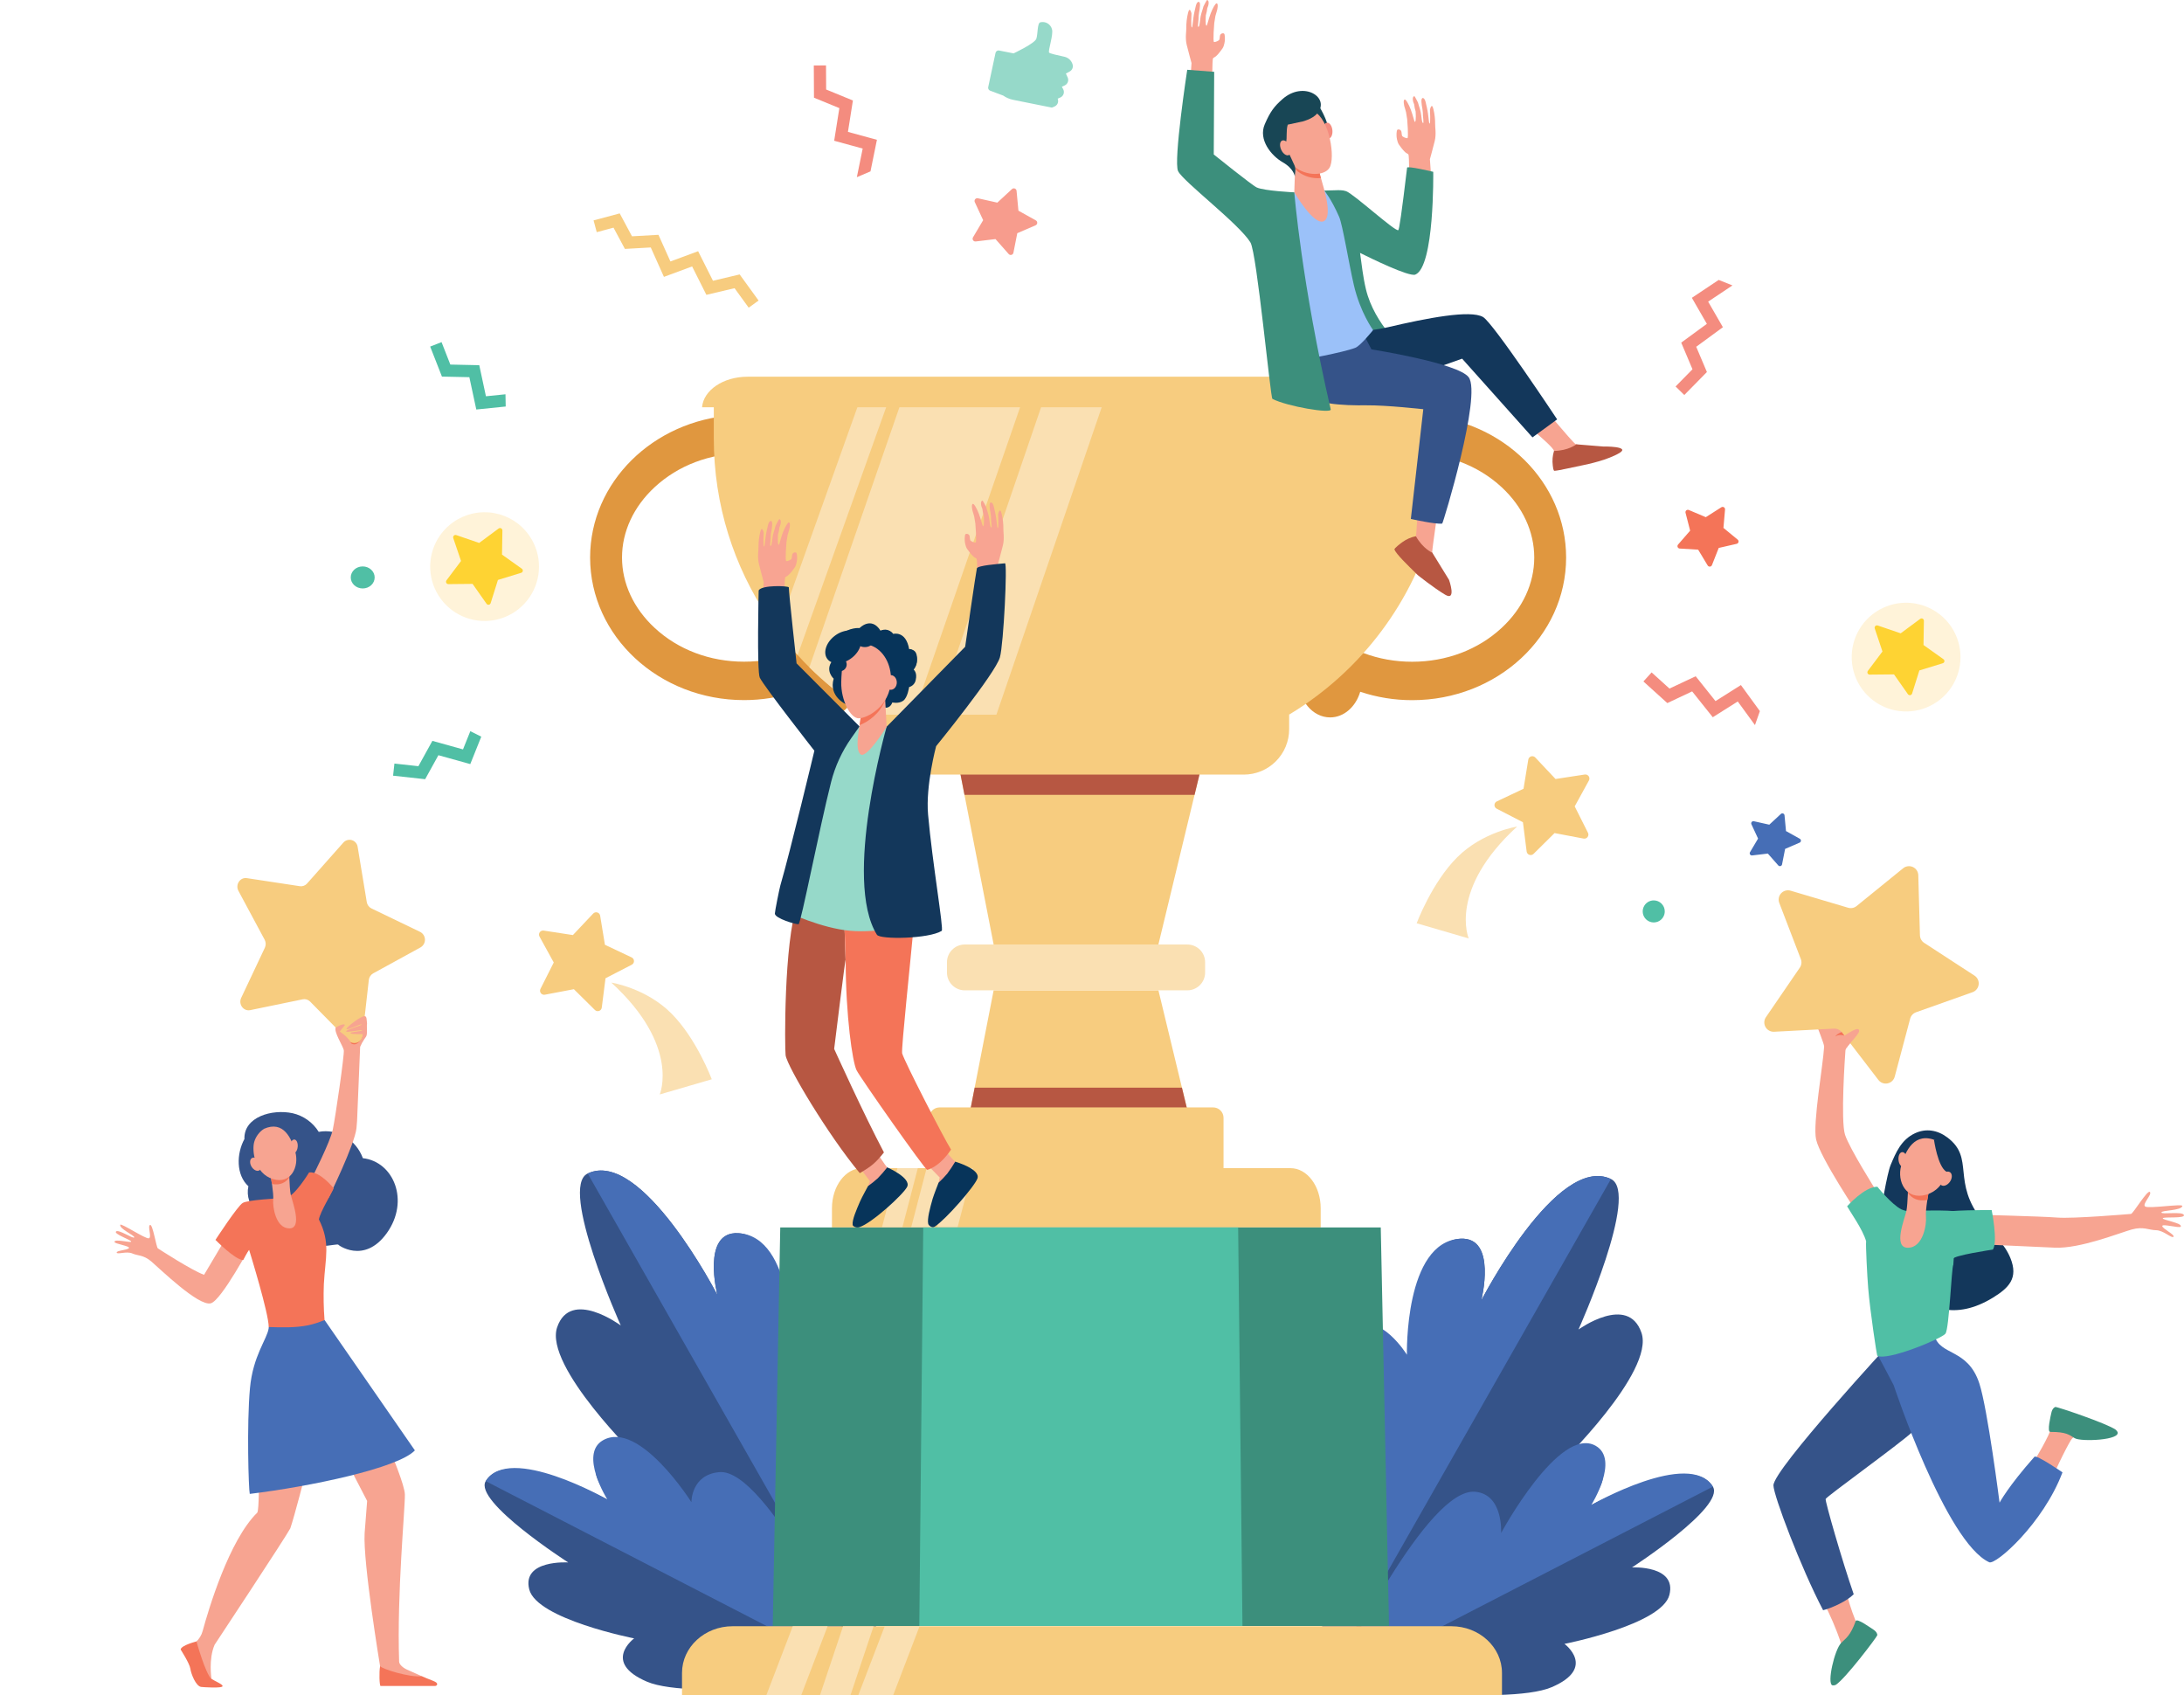 <svg width="335" height="260" viewBox="0 0 335 260" fill="none" xmlns="http://www.w3.org/2000/svg">
<g clip-path="url(#clip0_1437_45247)">
<path d="M203.322 258.203C203.322 258.203 236.18 242.014 241.83 233.571C247.48 225.128 239.182 224.65 239.182 224.65C239.182 224.65 253.846 210.4 251.782 204.403C249.719 198.405 242.123 203.905 242.123 203.905C242.123 203.905 251.553 182.934 247.107 180.826C238.827 176.899 227.21 199.463 227.21 199.463C227.21 199.463 229.706 189.66 224.004 189.98C215.406 190.46 215.76 212.632 215.76 212.632C215.76 212.632 214.789 204.131 209.606 206.892C200.3 211.847 203.322 258.203 203.322 258.203Z" fill="#355389"/>
<path d="M207.726 203.462C211.774 201.219 215.805 207.777 215.805 207.777C215.805 207.777 215.397 190.46 223.995 189.98C229.698 189.66 227.201 199.463 227.201 199.463C227.201 199.463 238.819 176.899 247.099 180.826L203.282 257.841C202.973 252.464 199.709 207.908 207.726 203.462Z" fill="#466EB6"/>
<path d="M204.17 258.401C204.17 258.401 231.043 261.736 238.001 258.764C244.959 255.791 239.973 252.12 239.973 252.12C239.973 252.12 254.915 249.187 256.068 244.607C257.221 240.028 250.328 240.393 250.328 240.393C250.328 240.393 264.653 231.125 262.738 228.004C259.17 222.193 242.748 231.55 242.748 231.55C242.748 231.55 248.292 226.45 244.606 224.333C239.046 221.142 230.252 235.117 230.252 235.117C230.252 235.117 230.798 231.672 226.442 231.291C218.626 230.606 204.17 258.401 204.17 258.401Z" fill="#355389"/>
<path d="M226.267 228.789C230.622 229.17 230.253 235.118 230.253 235.118C230.253 235.118 239.206 218.554 244.766 221.745C248.452 223.862 244.091 230.812 244.091 230.812C244.091 230.812 259.171 222.195 262.739 228.006L204.09 258.254C206.083 254.774 218.966 228.149 226.267 228.789Z" fill="#466EB6"/>
<path d="M133.923 257.356C133.923 257.356 101.065 241.167 95.413 232.725C89.762 224.282 98.061 223.804 98.061 223.804C98.061 223.804 83.397 209.554 85.461 203.556C87.525 197.558 95.222 203.29 95.222 203.29C95.222 203.29 85.689 182.087 90.138 179.979C98.418 176.053 110.033 198.617 110.033 198.617C110.033 198.617 107.537 188.814 113.24 189.133C121.838 189.613 121.483 211.785 121.483 211.785C121.483 211.785 122.454 203.284 127.637 206.047C136.945 211 133.923 257.356 133.923 257.356Z" fill="#355389"/>
<path d="M129.518 202.616C125.469 200.372 121.439 206.931 121.439 206.931C121.439 206.931 121.847 189.613 113.248 189.133C107.546 188.814 110.042 198.617 110.042 198.617C110.042 198.617 98.427 176.053 90.147 179.979L133.956 256.989C134.271 251.618 137.535 207.066 129.518 202.616Z" fill="#466EB6"/>
<path d="M133.073 257.557C133.073 257.557 106.2 260.891 99.243 257.92C92.284 254.95 97.27 251.277 97.27 251.277C97.27 251.277 82.329 248.345 81.178 243.759C80.026 239.172 87.157 239.629 87.157 239.629C87.157 239.629 72.59 230.28 74.506 227.154C78.074 221.355 94.495 230.705 94.495 230.705C94.495 230.705 88.951 225.603 92.638 223.488C98.197 220.295 106.993 234.27 106.993 234.27C106.993 234.27 106.446 230.825 110.801 230.444C118.617 229.761 133.073 257.557 133.073 257.557Z" fill="#355389"/>
<path d="M110.344 225.779C105.987 226.162 106.056 230.388 106.056 230.388C106.056 230.388 98.039 217.707 92.479 220.898C88.793 223.015 93.153 229.965 93.153 229.965C93.153 229.965 78.074 221.355 74.506 227.158L133.157 257.407C131.162 253.926 117.643 225.14 110.344 225.779Z" fill="#466EB6"/>
<path d="M289.996 178.688C290.805 176.748 291.628 174.797 293.725 173.812C295.422 173.015 297.196 173.315 298.704 174.449C302.978 177.66 299.255 181.198 304.119 187.286C305.63 189.179 307.461 190.707 308.367 192.931C309.634 196.034 308.125 197.518 305.704 199.012C294.124 206.123 288.049 191.52 288.272 188.181C288.439 185.688 289.476 179.941 289.996 178.688Z" fill="#13375B"/>
<path d="M283.024 243.441C283.415 245.182 283.947 246.888 284.613 248.543C284.672 248.67 285.205 249.125 285.268 249.249C285.092 252.424 283.15 254.377 281.296 255.776C281.649 254.165 282.505 252.3 282.375 251.949C281.634 249.782 280.729 247.674 279.67 245.643C281.245 245.424 281.773 244.447 283.024 243.441Z" fill="#F7A491"/>
<path d="M290.171 205.71L300.03 213.191C300.03 213.191 295.149 217.884 293.321 219.627C291.494 221.369 280.194 229.491 280.034 229.892C279.916 230.188 282.604 239.523 284.338 244.507C283.297 245.565 281.001 246.613 279.644 246.957C276.226 240.441 272.025 229.316 272.025 227.81C272.02 225.351 290.171 205.71 290.171 205.71Z" fill="#355389"/>
<path d="M317.825 220.635C317.503 220.949 315.364 225.114 314.548 227.339C313.356 226.589 312.636 225.695 311.305 225.19C312.355 223.671 314.403 220.014 314.573 219.145C314.972 217.081 315.441 216.777 315.441 216.777C315.441 216.777 322.366 219.118 322.828 219.776C323.291 220.434 319.121 219.374 317.825 220.635Z" fill="#F7A491"/>
<path d="M314.492 219.609C313.962 219.609 314.538 217.183 314.668 216.624C314.808 215.996 315.171 215.807 315.261 215.784C315.507 215.724 323.206 218.326 324.506 219.261C324.609 219.352 324.699 219.456 324.776 219.57C325.482 220.896 319.142 221.149 318.229 220.568C317.41 220.053 316.909 219.602 314.492 219.609Z" fill="#3C8F7C"/>
<path d="M288.066 207.918L296.672 204.444C296.636 204.458 296.723 204.797 296.73 204.82C297.537 207.958 301.85 206.748 303.615 212.201C304.871 216.054 306.709 230.462 306.709 230.462C306.709 230.462 308.012 227.993 312.06 223.427C312.374 223.074 316.362 225.812 316.362 225.812C313.396 233.669 306.114 240.053 305.127 239.602C298.464 236.547 290.46 212.448 290.473 212.45C289.719 210.975 288.066 207.918 288.066 207.918Z" fill="#466EB6"/>
<path d="M287.748 182.557C287.748 182.557 283.712 176.173 283.01 174.049C282.307 171.925 283.01 161.812 283.071 161.092C283.133 160.372 285.577 158.409 285.19 157.844C284.803 157.28 281.44 156.818 280.873 156.929C280.307 157.04 279.21 156.929 278.755 157.393C278.696 157.453 279.826 160.115 279.802 160.527C279.641 163.35 278.036 172.32 278.566 174.747C279.17 177.536 285.162 186.454 285.162 186.454L287.748 182.557Z" fill="#F7A491"/>
<path d="M302.404 186.275C302.404 186.275 313.2 186.543 315.57 186.737C317.939 186.931 326.541 186.208 326.869 186.178C327.198 186.148 329.406 182.412 329.772 182.812C330.137 183.213 328.546 184.661 329.039 185.037C329.532 185.412 334.821 184.571 334.751 184.961C334.62 185.693 331.534 185.599 331.535 185.952C331.537 186.305 334.766 185.755 334.985 186.34C335.204 186.926 331.882 186.578 331.747 186.84C331.613 187.101 334.83 187.58 334.502 188.126C334.325 188.422 331.654 187.632 331.666 188.036C331.679 188.44 333.628 189.357 333.388 189.678C333.147 189.999 331.859 188.692 330.729 188.676C329.599 188.66 328.787 188.069 326.986 188.565C325.185 189.061 319.041 191.535 315.183 191.354C311.325 191.172 302.824 190.793 302.824 190.793L302.404 186.275Z" fill="#F7A491"/>
<path d="M286.557 197.54C286.411 195.76 286.162 190.959 286.243 190.37C285.713 188.521 283.739 185.783 283.326 185.007C283.326 185.007 285.992 181.989 287.969 182.008C287.969 182.008 290.072 184.654 291.633 185.474C291.656 185.474 292.186 185.709 292.419 185.709C293.925 185.698 299.191 185.532 300.173 185.831L299.617 193.961C299.334 194.427 298.99 203.776 298.407 204.545C297.825 205.315 289.348 208.818 287.943 207.913C287.888 207.885 286.85 201.136 286.557 197.54Z" fill="#50BFA5"/>
<path d="M297.432 186.026C298.403 185.562 305.498 185.578 305.498 185.578C305.498 185.578 306.482 190.468 305.687 191.645C305.687 191.645 299.402 192.578 299.582 193.093L297.432 186.026Z" fill="#50BFA5"/>
<path d="M295.856 182.723C295.856 182.723 295.31 185.545 295.42 186.656C295.529 187.768 295.003 191.354 292.646 191.366C290.289 191.379 292.199 186.808 292.422 185.721C292.644 184.635 292.695 181.255 292.695 181.255L295.856 182.723Z" fill="#F7A491"/>
<path d="M292.645 182.943C292.68 182.02 292.692 181.249 292.692 181.249L295.854 182.722C295.854 182.722 295.743 183.299 295.63 184.034C294.246 184.31 293.243 183.798 292.645 182.943Z" fill="#F47458"/>
<path d="M297.01 174.937C297.804 175.428 298.396 176.187 298.68 177.077C299.125 178.539 298.618 182.314 295.472 183.226C292.326 184.138 290.963 181.148 291.611 178.816C292.259 176.484 293.66 173.512 297.01 174.937Z" fill="#F7A491"/>
<path d="M291.209 177.903C291.271 178.531 291.617 179.01 291.984 178.975C292.351 178.94 292.596 178.4 292.535 177.772C292.473 177.144 292.127 176.664 291.76 176.701C291.392 176.738 291.147 177.275 291.209 177.903Z" fill="#F7A491"/>
<path d="M284.644 248.62C284.82 248.114 286.884 249.634 287.368 249.939C287.914 250.292 287.967 250.689 287.958 250.783C287.931 251.028 283.046 257.486 281.584 258.402C281.419 258.48 281.234 258.504 281.055 258.47C280.214 258.179 281.385 253.002 282.439 251.943C283.126 251.264 283.828 250.892 284.644 248.62Z" fill="#3C8F7C"/>
<path d="M302.564 152.173L293.897 155.251C293.679 155.329 293.484 155.458 293.327 155.628C293.171 155.798 293.058 156.003 292.998 156.227L290.627 165.13C290.558 165.386 290.419 165.619 290.225 165.801C290.031 165.982 289.79 166.106 289.529 166.158C289.268 166.21 288.998 166.187 288.749 166.094C288.501 166 288.283 165.838 288.122 165.627L282.509 158.315C282.368 158.132 282.185 157.986 281.976 157.889C281.766 157.792 281.536 157.748 281.305 157.759L272.124 158.238C271.858 158.251 271.594 158.19 271.361 158.061C271.128 157.932 270.935 157.741 270.805 157.509C270.675 157.276 270.613 157.013 270.624 156.747C270.636 156.481 270.722 156.224 270.872 156.004L276.072 148.406C276.202 148.216 276.285 147.996 276.311 147.767C276.338 147.537 276.309 147.304 276.225 147.089L272.92 138.48C272.825 138.232 272.8 137.963 272.85 137.702C272.899 137.441 273.021 137.199 273.201 137.004C273.381 136.808 273.612 136.667 273.868 136.596C274.125 136.525 274.396 136.527 274.651 136.601L283.478 139.218C283.699 139.284 283.934 139.295 284.16 139.25C284.387 139.206 284.599 139.106 284.778 138.96L291.921 133.162C292.128 132.994 292.377 132.888 292.642 132.855C292.906 132.822 293.174 132.863 293.415 132.975C293.657 133.086 293.863 133.263 294.009 133.485C294.155 133.708 294.236 133.966 294.243 134.232L294.497 143.448C294.504 143.679 294.566 143.905 294.679 144.107C294.792 144.309 294.953 144.48 295.147 144.607L302.867 149.631C303.09 149.776 303.268 149.981 303.38 150.223C303.493 150.464 303.536 150.732 303.504 150.996C303.473 151.26 303.368 151.51 303.202 151.718C303.036 151.926 302.815 152.084 302.564 152.173Z" fill="#F7CC7F"/>
<path d="M285.135 157.932C285.458 158.407 283.707 159.91 283.221 160.74L282.121 159.243C282.663 159.137 284.766 157.39 285.135 157.932Z" fill="#F7A491"/>
<path d="M296.641 174.747C296.641 174.747 297.211 178.958 298.583 179.718C299.955 180.478 299.374 182.347 299.374 182.347C299.374 182.347 300.61 178.009 299.533 176.615C298.456 175.222 296.641 174.747 296.641 174.747Z" fill="#13375B"/>
<path d="M297.768 180.323C297.397 180.872 297.399 181.519 297.768 181.768C298.137 182.016 298.74 181.768 299.109 181.226C299.478 180.685 299.477 180.03 299.109 179.781C298.742 179.533 298.137 179.774 297.768 180.323Z" fill="#F7A491"/>
<path d="M282.488 158.285C282.488 158.296 282.506 158.305 282.513 158.315L282.912 158.836C282.619 158.756 282.061 158.597 281.516 158.97C281.516 158.97 281.696 158.585 282.488 158.285Z" fill="#F47257"/>
<path d="M45.634 205.083C45.74 205.127 44.222 207.073 42.76 208.447C41.574 209.934 40.465 211.695 40.078 213.614C39.497 216.533 39.981 230.951 39.474 231.978C35.122 236.229 31.969 246.9 31.084 250.147C30.912 250.782 30.563 251.354 30.078 251.799L30.272 255.478L32.439 257.475C32.439 257.475 31.957 254.476 32.919 252.254C32.919 252.254 43.877 235.672 44.527 234.405C45.763 230.796 50.297 212.302 50.297 212.302L51.356 208.05L45.634 205.083Z" fill="#F7A491"/>
<path d="M27.709 252.99C27.709 252.99 29.079 255.107 29.196 255.92C29.312 256.733 30.041 258.603 30.848 258.721C31.025 258.748 34.167 258.979 34.144 258.587C34.127 258.287 32.991 257.86 32.464 257.495C31.552 256.867 30.138 251.746 30.138 251.746C30.138 251.746 27.769 252.334 27.709 252.99Z" fill="#F47458"/>
<path d="M54.999 211.477C54.999 211.477 62.061 226.556 62.104 229.207C62.142 231.479 60.868 244.23 61.221 254.848C61.233 255.232 61.721 255.74 62.427 256.065C62.826 256.241 64.747 257.106 64.747 257.106L65.011 257.792L58.391 257.319L58.295 255.513C58.295 255.513 55.661 239.636 55.93 235.138C55.972 234.432 56.315 230.198 56.315 230.198L48.355 214.842L53.361 208.27L54.999 211.477Z" fill="#F7A491"/>
<path d="M55.661 177.629C54.602 174.782 51.798 173.057 48.889 173.59C48.444 172.873 47.861 172.252 47.175 171.762C46.488 171.272 45.711 170.923 44.888 170.735C41.694 170.051 37.374 171.312 37.491 174.692C36.255 176.962 36.204 180.208 38.1 181.935C37.44 184.989 40.301 187.933 44.021 187.832C45.317 189.969 47.785 191.341 50.24 191.048C50.829 190.978 51.728 190.831 51.876 190.872C51.689 190.838 55.819 194.001 59.32 189.136C62.89 184.167 60.381 178.158 55.661 177.629Z" fill="#355389"/>
<path d="M55.241 160.552C55.413 160.144 55.626 159.755 55.876 159.389L56.152 158.987C56.185 158.915 56.212 158.855 56.226 158.811C56.346 158.458 56.254 157.308 56.254 157.308L53.841 157.892L53.311 159.285C52.772 159.036 51.854 157.168 51.521 157.618C51.123 158.147 52.615 160.441 52.734 161.063C52.852 161.686 51.45 171.334 51.046 173.249C50.641 175.165 47.91 180.514 47.91 180.514L50.408 183.689C50.408 183.689 54.414 175.534 54.677 173.043C54.706 172.782 54.737 172.39 54.771 171.905L55.241 160.552Z" fill="#F7A491"/>
<path d="M38.597 190.765L35.629 188.251C35.629 188.251 33.226 192.253 31.301 195.517C29.391 194.827 24.458 191.615 24.215 191.46C23.971 191.304 23.431 187.679 23.012 187.871C22.594 188.064 23.334 189.789 22.827 189.918C22.32 190.047 18.521 187.51 18.443 187.849C18.297 188.484 20.71 189.493 20.588 189.777C20.466 190.061 18.162 188.482 17.795 188.875C17.428 189.269 20.11 190.159 20.124 190.415C20.138 190.671 17.495 189.927 17.564 190.48C17.603 190.78 19.93 191.084 19.783 191.405C19.637 191.726 17.823 191.777 17.899 192.11C17.975 192.444 19.412 191.855 20.29 192.239C21.167 192.624 21.992 192.435 23.217 193.474C24.442 194.513 30.456 200.391 32.336 199.886C33.973 199.454 38.597 190.765 38.597 190.765Z" fill="#F7A491"/>
<path d="M48.917 187.025C49.108 185.866 50.904 182.968 51.186 182.253C51.186 182.253 49.105 179.607 47.415 179.81C47.415 179.81 45.145 183.571 43.852 183.691C42.56 183.811 38.026 184.014 37.224 184.495C36.423 184.977 33.049 190.161 33.049 190.161C33.049 190.161 36.086 193.259 37.306 193.252C37.306 193.252 37.955 191.975 38.215 191.696C38.391 192.289 41.227 201.444 41.216 203.515L41.239 203.533C41.864 204.041 42.585 204.417 43.36 204.637C44.135 204.858 44.946 204.919 45.745 204.816C46.544 204.713 47.313 204.45 48.007 204.04C48.7 203.631 49.303 203.085 49.779 202.436C49.638 200.61 49.603 198.779 49.675 196.949C49.894 192.837 50.729 190.645 48.917 187.025Z" fill="#F47458"/>
<path d="M63.639 222.445L49.784 202.446C48.955 202.806 48.092 203.082 47.209 203.27C45.222 203.653 43.234 203.591 41.222 203.526C41.222 203.591 41.219 203.657 41.211 203.722C40.98 205.371 38.791 207.924 38.34 212.927C37.828 218.605 38.137 228.47 38.31 229.117C47.521 227.999 61.026 225.185 63.639 222.445Z" fill="#466EB6"/>
<path d="M55.566 159.048C55.566 159.048 54.695 159.631 53.956 159.444C53.569 159.361 53.203 159.204 52.877 158.981C52.877 158.981 53.285 159.726 53.889 160.05C54.923 160.608 55.566 159.048 55.566 159.048Z" fill="#F47458"/>
<path d="M38.382 154.923L46.438 153.263C46.641 153.222 46.852 153.232 47.05 153.294C47.249 153.356 47.429 153.466 47.573 153.616L53.463 159.599C53.633 159.77 53.848 159.889 54.084 159.941C54.32 159.993 54.565 159.977 54.792 159.893C55.018 159.81 55.216 159.663 55.361 159.47C55.506 159.278 55.593 159.048 55.611 158.807L56.572 150.301C56.594 150.09 56.666 149.888 56.783 149.711C56.899 149.534 57.056 149.387 57.241 149.283L64.506 145.3C64.717 145.178 64.892 145.002 65.011 144.789C65.13 144.577 65.19 144.336 65.183 144.093C65.177 143.849 65.105 143.612 64.975 143.406C64.845 143.2 64.662 143.033 64.444 142.922L56.98 139.327C56.79 139.234 56.625 139.096 56.5 138.925C56.374 138.755 56.292 138.557 56.259 138.348L54.861 129.896C54.83 129.657 54.731 129.432 54.576 129.247C54.421 129.063 54.216 128.927 53.985 128.855C53.755 128.784 53.508 128.78 53.276 128.845C53.043 128.909 52.834 129.039 52.673 129.219L47.102 135.504C46.965 135.66 46.792 135.78 46.597 135.851C46.402 135.923 46.193 135.944 45.987 135.913L37.866 134.679C36.823 134.52 36.06 135.677 36.575 136.637L40.592 144.118C40.693 144.307 40.749 144.517 40.754 144.732C40.76 144.946 40.715 145.159 40.624 145.353L36.999 153.035C36.528 154.02 37.349 155.136 38.382 154.923Z" fill="#F7CC7F"/>
<path d="M41.516 180.363C41.516 180.363 42.003 182.985 41.906 184.018C41.809 185.052 42.277 188.386 44.377 188.397C46.478 188.407 44.777 184.163 44.579 183.147C44.381 182.131 44.333 178.996 44.333 178.996L41.516 180.363Z" fill="#F7A491"/>
<path d="M44.383 180.57C44.349 179.711 44.339 178.996 44.339 178.996L41.514 180.363C41.514 180.363 41.612 180.892 41.713 181.582C42.953 181.84 43.848 181.365 44.383 180.57Z" fill="#F47458"/>
<path d="M40.486 173.128C39.771 173.594 39.245 174.299 39.001 175.116C38.604 176.476 39.056 179.985 41.865 180.832C44.674 181.678 45.89 178.891 45.311 176.727C44.732 174.562 43.475 171.803 40.486 173.128Z" fill="#F7A491"/>
<path d="M45.662 175.885C45.607 176.469 45.297 176.915 44.97 176.882C44.643 176.848 44.424 176.353 44.479 175.763C44.534 175.174 44.843 174.735 45.169 174.768C45.496 174.802 45.717 175.301 45.662 175.885Z" fill="#F7A491"/>
<path d="M39.809 178.135C40.139 178.645 40.138 179.247 39.809 179.48C39.481 179.712 38.942 179.48 38.612 178.975C38.282 178.47 38.284 177.864 38.612 177.631C38.941 177.398 39.479 177.624 39.809 178.135Z" fill="#F7A491"/>
<path d="M55.969 155.847C55.424 155.741 53.118 157.55 53.144 157.819C53.171 158.089 55.415 156.937 55.478 157.128C55.53 157.273 52.961 157.945 53.095 158.202C53.187 158.379 55.491 157.894 55.553 158.006C55.648 158.183 53.63 158.257 53.761 158.453C53.911 158.679 55.833 158.585 55.833 158.585C55.833 158.585 56.22 157.964 56.259 157.731C56.277 157.599 56.28 157.465 56.268 157.333C56.268 157.206 56.317 157.094 56.299 156.952C56.222 156.369 56.273 155.909 55.969 155.847Z" fill="#F7A491"/>
<path d="M52.896 157.23L52.038 158.288L51.473 157.866C51.459 157.828 51.453 157.787 51.456 157.746C51.459 157.705 51.471 157.666 51.491 157.63C51.558 157.485 52.878 156.838 52.896 157.23Z" fill="#F7A491"/>
<path d="M58.373 258.576H66.737C67.046 258.548 67.12 258.299 67.014 258.146C66.793 257.828 65.817 257.596 64.719 257.088C62.796 257.289 58.606 255.974 58.303 255.535C58.13 256.422 58.2 258.539 58.373 258.576Z" fill="#F47458"/>
<path d="M52.098 158.216C52.098 158.216 53.234 158.909 53.703 159.717C53.841 159.935 53.935 160.178 53.978 160.433C54.021 160.687 54.014 160.947 53.956 161.199L52.014 158.809L52.098 158.216Z" fill="#F7A491"/>
<path d="M218.315 63.69C218.112 64.638 217.93 65.619 217.432 66.413C216.583 67.439 215.779 68.497 215.02 69.588C215.55 69.551 216.071 69.527 216.609 69.527C221.846 69.527 226.719 71.37 230.331 74.716C233.56 77.707 235.336 81.54 235.336 85.509C235.336 89.478 233.56 93.311 230.331 96.303C226.719 99.655 221.846 101.491 216.609 101.491C211.373 101.491 206.523 99.659 202.916 96.328C202.653 97.106 202.386 97.879 202.128 98.655C200.363 99.549 199.127 101.654 199.127 104.111C199.127 107.378 201.322 110.028 204.028 110.028C206.157 110.028 207.965 108.385 208.641 106.097C211.213 106.952 213.905 107.386 216.615 107.383C229.653 107.383 240.225 97.589 240.225 85.509C240.218 73.953 230.557 64.501 218.315 63.69Z" fill="#E0973F"/>
<path d="M112.433 63.69C112.634 64.638 112.818 65.619 113.316 66.413C114.163 67.439 114.967 68.497 115.727 69.588C115.198 69.551 114.668 69.527 114.138 69.527C108.902 69.527 104.027 71.37 100.417 74.716C97.188 77.707 95.41 81.54 95.41 85.509C95.41 89.478 97.189 93.303 100.411 96.294C104.022 99.646 108.897 101.482 114.133 101.482C119.37 101.482 124.218 99.65 127.827 96.319C128.09 97.097 128.356 97.87 128.612 98.646C130.378 99.54 131.614 101.645 131.614 104.102C131.614 107.369 129.419 110.019 126.711 110.019C124.581 110.019 122.775 108.376 122.099 106.088C119.528 106.943 116.836 107.377 114.126 107.374C101.088 107.374 90.516 97.58 90.516 85.5C90.525 73.953 100.191 64.501 112.433 63.69Z" fill="#E0973F"/>
<path d="M221.712 61.198V67.238C221.712 94.53 199.564 116.66 172.249 116.66C159.668 116.484 151.036 117.793 139.091 112.509C121.879 104.968 109.488 87.687 109.488 67.238V61.198H221.712Z" fill="#F7CC7F"/>
<path d="M139.09 112.513L139.127 112.529L156.908 61.195H138.398L124.146 102.344C128.461 106.62 133.527 110.068 139.09 112.513Z" fill="#FAE0B2"/>
<path d="M150.658 115.972L169.42 61.198H160.121L142.127 113.748C144.891 114.766 147.748 115.512 150.658 115.972Z" fill="#FAE0B2"/>
<path d="M122.345 100.466L136.376 61.198H131.962L119.268 96.726C120.233 98.025 121.258 99.271 122.345 100.466Z" fill="#FAE0B2"/>
<path d="M216.811 57.776H114.668C110.941 57.776 107.901 59.849 107.688 62.46H223.792C223.577 59.849 220.538 57.776 216.811 57.776Z" fill="#F7CC7F"/>
<path d="M146.635 115.216L152.413 144.857H177.685L184.846 115.216H146.635Z" fill="#F7CC7F"/>
<path d="M184.848 115.217L183.233 121.906H147.941L146.637 115.217H184.848Z" fill="#B75742"/>
<path d="M184.848 181.53H146.637L149.5 166.816L152.412 151.885H177.689L181.296 166.816L184.848 181.53Z" fill="#F7CC7F"/>
<path d="M184.848 181.529H146.637L149.5 166.815H181.296L184.848 181.529Z" fill="#B75742"/>
<path d="M147.98 144.858H182.118C182.477 144.857 182.832 144.927 183.163 145.064C183.495 145.2 183.796 145.401 184.05 145.654C184.304 145.907 184.506 146.207 184.643 146.538C184.78 146.869 184.851 147.224 184.851 147.582V149.159C184.851 149.518 184.78 149.872 184.643 150.203C184.506 150.534 184.304 150.835 184.05 151.088C183.797 151.341 183.495 151.542 183.164 151.679C182.832 151.815 182.477 151.885 182.118 151.885H147.982C147.258 151.885 146.564 151.597 146.053 151.086C145.541 150.575 145.254 149.882 145.254 149.159V147.58C145.254 146.858 145.542 146.166 146.053 145.656C146.564 145.145 147.257 144.858 147.98 144.858Z" fill="#FAE0B2"/>
<path d="M144.109 169.843H186.087C186.508 169.843 186.912 170.01 187.21 170.308C187.508 170.606 187.676 171.009 187.676 171.43V179.531H142.529V171.423C142.531 171.005 142.698 170.604 142.994 170.308C143.29 170.012 143.691 169.845 144.109 169.843Z" fill="#F7CC7F"/>
<path d="M202.578 185.308V188.254H127.613V185.308C127.613 181.916 129.686 179.16 132.239 179.16H197.952C200.505 179.16 202.578 181.916 202.578 185.308Z" fill="#F7CC7F"/>
<path d="M145.261 179.162L142.89 188.254H139.762L142.133 179.162H145.261Z" fill="#FAE0B2"/>
<path d="M140.782 179.162L138.411 188.254H135.279L137.654 179.162H140.782Z" fill="#FAE0B2"/>
<path d="M149.245 179.162L146.874 188.254H143.74L146.117 179.162H149.245Z" fill="#FAE0B2"/>
<path d="M230.385 256.572V260H104.613V256.572C104.613 252.619 108.09 249.412 112.375 249.412H222.622C226.906 249.412 230.385 252.619 230.385 256.572Z" fill="#F7CC7F"/>
<path d="M134 249.412L130.451 260H125.771L129.32 249.412H134Z" fill="#FAE0B2"/>
<path d="M126.946 249.412L122.895 260H117.543L121.6 249.412H126.946Z" fill="#FAE0B2"/>
<path d="M141.052 249.412L137 260H131.648L135.708 249.412H141.052Z" fill="#FAE0B2"/>
<path d="M197.741 109.613V111.836C197.742 112.75 197.562 113.656 197.212 114.501C196.862 115.345 196.349 116.113 195.702 116.76C195.056 117.407 194.288 117.92 193.442 118.27C192.597 118.62 191.691 118.8 190.776 118.8H140.459C139.543 118.801 138.637 118.621 137.791 118.271C136.945 117.921 136.177 117.408 135.529 116.761C134.882 116.114 134.369 115.347 134.018 114.501C133.668 113.656 133.488 112.751 133.488 111.836V109.613H197.741Z" fill="#F7CC7F"/>
<path d="M213.061 249.378H118.529L119.682 188.256H211.793L213.061 249.378Z" fill="#3C8F7C"/>
<path d="M190.58 249.378H141.01L141.614 188.256H189.917L190.58 249.378Z" fill="#50BFA5"/>
<path d="M220.071 21.627C219.806 22.708 219.331 24.418 219.331 24.418C219.37 24.889 219.508 26.843 219.674 29.241L216.143 27.829C216.143 27.829 216.185 23.924 216.026 23.684C215.894 23.483 215.673 23.735 214.589 22.19C214.278 21.743 214.22 20.946 214.22 20.946C214.22 20.946 214.155 19.965 214.375 19.873C214.479 19.839 214.592 19.842 214.693 19.883C214.795 19.924 214.878 20 214.928 20.098C215.009 20.274 214.988 20.662 215.067 20.831C215.147 21.001 215.657 21.205 215.873 21.195C216.088 21.184 215.846 18.293 215.846 18.293C215.846 18.293 215.726 17.474 215.669 17.204C215.618 16.977 215.41 16.307 215.41 16.307C215.41 16.307 215.165 15.333 215.468 15.259C215.645 15.215 216.1 16.005 216.411 16.846C216.746 17.75 216.941 18.707 217.032 18.695C217.258 18.665 217.138 17.079 217.138 17.079C217.027 16.732 216.954 16.373 216.919 16.01C216.708 15.59 216.566 14.812 216.941 14.747C217.01 14.737 217.5 15.724 217.5 15.724C217.5 15.724 217.695 16.421 217.808 16.748C218.005 17.321 218.035 18.228 218.139 18.628C218.226 18.962 218.304 18.824 218.339 18.838C218.336 18.477 218.311 18.117 218.263 17.76C218.265 17.41 218.238 17.06 218.184 16.714C218.106 16.35 218.055 15.981 218.032 15.61C217.972 14.79 218.489 14.874 218.667 15.624C218.734 15.908 218.807 16.22 218.877 16.536C219.156 17.771 219.148 18.949 219.28 18.96C219.457 18.972 219.338 16.816 219.338 16.816C219.338 16.816 219.603 15.622 219.868 16.73C220.055 17.509 220.145 18.308 220.136 19.11C220.113 19.424 220.334 20.546 220.071 21.627Z" fill="#F8A492"/>
<path d="M219.842 26.351C219.842 26.351 215.868 25.401 215.831 25.72C214.996 32.704 214.622 35.228 214.479 35.3C213.998 35.549 207.616 29.717 206.477 29.322C205.933 29.133 205.34 29.165 204.772 29.181C203.419 29.221 203.151 29.227 203.151 29.227H203.102V30.5C204.627 31.871 208.119 52.639 208.414 52.627C208.742 52.611 215.653 54.347 215.522 53.765C215.503 53.671 210.843 49.861 209.519 44.364C209.076 42.517 208.857 40.531 208.617 38.791C210.15 39.559 216.14 42.496 217.092 42.115C220.051 40.907 219.842 26.351 219.842 26.351Z" fill="#3C8F7C"/>
<path d="M231.725 63.227C231.725 63.227 238.146 68.253 238.361 69.144C238.67 70.428 244.549 68.74 243.128 68.479C242.802 68.419 241.758 68.154 241.672 68.108C241.213 67.863 235.492 60.983 235.492 60.983L231.725 63.227Z" fill="#F7A491"/>
<path d="M245.891 68.479L241.79 68.145C241.79 68.145 240.619 69.114 238.366 69.16C238.144 69.881 238.079 70.641 238.177 71.39C238.207 71.596 238.241 72.222 238.451 72.208C239.208 72.157 241.226 71.656 243.525 71.196C243.525 71.196 246.617 70.543 248.402 69.476C250.187 68.408 245.891 68.479 245.891 68.479Z" fill="#B75742"/>
<path d="M202.956 50.621C206.256 51.066 209.609 50.922 212.858 50.194C218.876 48.783 225.531 47.488 227.48 48.62C229.049 49.531 238.848 64.32 238.848 64.32L235.064 67.081L224.273 55.008C224.273 55.008 210.502 60.083 207.416 59.521C200.374 58.245 200.275 52.627 202.956 50.621Z" fill="#13375B"/>
<path d="M208.096 47.637L212.801 53.224L204.073 55.88L202.955 50.621L208.096 47.637Z" fill="#13375B"/>
<path d="M217.658 73.153C217.658 73.153 217.372 80.915 217.194 82.228C217.016 83.54 220.49 87.476 220.047 86.109C219.945 85.793 219.682 84.75 219.682 84.653C219.682 84.133 220.969 75.281 220.969 75.281L217.658 73.153Z" fill="#F7A491"/>
<path d="M222.265 88.933L219.701 84.766C219.701 84.766 218.289 84.196 217.18 82.238C216.44 82.385 215.74 82.689 215.129 83.131C214.952 83.256 213.812 84.096 213.893 84.288C214.188 84.994 215.752 86.527 217.461 88.195C217.461 88.195 219.885 90.148 221.672 91.21C223.458 92.272 222.265 88.933 222.265 88.933Z" fill="#B75742"/>
<path d="M225.279 57.856C223.633 55.665 210.364 53.583 210.364 53.583L206.656 46.477L198.475 51.519C198.475 51.519 199.292 58.025 199.906 59.763C200.724 62.079 206.224 62.197 209.582 62.162C212.671 62.13 218.316 62.76 218.316 62.76L216.407 79.587C216.407 79.587 220.159 80.441 221.215 80.303C221.349 80.287 227.323 60.579 225.279 57.856Z" fill="#355389"/>
<path d="M203.147 29.25L198.53 29.508C198.53 29.508 198.424 29.539 198.393 29.546C198.017 29.615 198.359 43.057 198.695 48.069C199.03 53.081 199.71 55.197 199.71 55.197C199.71 55.197 205.97 54.088 207.891 53.342C208.689 53.033 210.619 50.621 210.619 50.621C210.619 50.621 208.647 47.975 207.655 43.671C206.888 40.353 205.944 34.472 205.404 33.244C204.162 30.423 203.147 29.25 203.147 29.25Z" fill="#9BC1F9"/>
<path d="M198.662 25.425L198.529 29.498C198.529 29.498 201.518 34.642 203.053 33.926C204.34 33.325 203.197 29.41 203.197 29.41C203.197 29.41 202.975 28.514 202.668 27.482C202.451 26.762 202.272 25.983 202.285 25.409C202.315 24.018 198.662 25.425 198.662 25.425Z" fill="#F7A491"/>
<path d="M202.282 25.409C202.313 24.018 198.661 25.425 198.661 25.425L198.646 25.824C198.759 25.998 198.897 26.155 199.056 26.288C200.069 27.068 201.341 27.434 202.614 27.311C202.416 26.695 202.304 26.056 202.282 25.409Z" fill="#F47458"/>
<path d="M202.233 16.138C202.233 16.138 203.755 18.431 203.869 20.361C203.949 21.452 203.849 22.549 203.573 23.608L198.688 17.773L202.233 16.138Z" fill="#184655"/>
<path d="M204.373 19.966C204.442 20.643 204.179 21.224 203.787 21.262C203.395 21.301 203.019 20.788 202.95 20.112C202.882 19.437 203.145 18.856 203.538 18.816C203.932 18.775 204.305 19.29 204.373 19.966Z" fill="#F48C7F"/>
<path d="M197.105 18.708C196.993 18.683 197.004 24.302 198.634 25.625C200.263 26.948 203.1 27.063 203.93 25.731C204.846 24.258 203.976 18.338 201.552 17.087C199.128 15.836 197.105 18.708 197.105 18.708Z" fill="#F7A491"/>
<path d="M196.692 15.223C195.456 16.314 194.846 17.109 194.003 19.048C192.969 21.431 195.022 23.899 196.745 24.88C198.468 25.861 198.61 27.048 198.61 27.048L198.68 26.316C198.715 26.093 198.708 25.864 198.659 25.644C198.598 25.438 198.516 25.24 198.414 25.051C198.267 24.737 197.796 23.665 197.612 23.382C197.128 22.634 197.033 22.474 197.271 21.763C197.448 21.218 197.243 20.013 197.527 19.117L199.846 18.617C199.846 18.617 201.297 18.265 202.03 17.425C204.132 14.994 199.974 12.292 196.692 15.223Z" fill="#184655"/>
<path d="M197.823 22.378C198.107 22.994 198.049 23.629 197.691 23.79C197.332 23.95 196.808 23.59 196.524 22.973C196.24 22.355 196.298 21.722 196.656 21.562C197.015 21.401 197.537 21.761 197.823 22.378Z" fill="#F7A491"/>
<path d="M182.027 6.878C182.29 7.961 182.767 9.671 182.767 9.671C182.728 10.14 182.59 12.096 182.424 14.492L185.955 13.081C185.955 13.081 185.913 9.175 186.07 8.937C186.204 8.734 186.423 8.986 187.507 7.441C187.819 6.995 187.878 6.197 187.878 6.197C187.878 6.197 187.943 5.216 187.722 5.125C187.618 5.091 187.505 5.095 187.404 5.136C187.302 5.177 187.219 5.253 187.168 5.35C187.089 5.527 187.11 5.915 187.03 6.084C186.951 6.254 186.441 6.458 186.225 6.448C186.01 6.437 186.252 3.546 186.252 3.546C186.252 3.546 186.372 2.726 186.428 2.457C186.481 2.228 186.69 1.558 186.69 1.558C186.69 1.558 186.933 0.586 186.631 0.51C186.455 0.466 185.999 1.258 185.688 2.098C185.353 3.001 185.159 3.96 185.067 3.946C184.841 3.916 184.961 2.332 184.961 2.332C185.072 1.985 185.145 1.626 185.18 1.263C185.392 0.843 185.533 0.064 185.159 0C185.09 -0.012 184.597 0.977 184.597 0.977C184.597 0.977 184.405 1.674 184.292 1.999C184.094 2.574 184.064 3.481 183.96 3.881C183.874 4.213 183.796 4.077 183.761 4.089C183.725 4.102 183.78 3.641 183.836 3.011C183.834 2.661 183.86 2.311 183.916 1.965C183.993 1.601 184.043 1.232 184.066 0.861C184.128 0.041 183.61 0.125 183.432 0.875C183.363 1.161 183.293 1.473 183.22 1.789C182.943 3.024 182.952 4.202 182.82 4.211C182.643 4.225 182.759 2.068 182.759 2.068C182.759 2.068 182.496 0.875 182.23 1.983C182.041 2.761 181.951 3.56 181.961 4.361C181.991 4.675 181.764 5.797 182.027 6.878Z" fill="#F8A492"/>
<path d="M198.53 29.498C198.53 29.498 193.954 29.285 192.773 28.752C192.058 28.427 186.177 23.693 186.177 23.693L186.242 11.016L182.107 10.702C182.107 10.702 179.962 24.714 180.705 26.247C181.472 27.835 190.08 34.353 191.802 37.184C192.794 38.814 194.861 60.983 195.176 61.175C197.402 62.334 204.28 63.491 204.118 62.788C199.634 43.378 198.53 29.498 198.53 29.498Z" fill="#3C8F7C"/>
<path d="M116.408 86.487C116.671 87.568 117.146 89.279 117.146 89.279C117.109 89.748 116.97 91.705 116.805 94.1L120.336 92.689C120.336 92.689 120.294 88.783 120.451 88.543C120.585 88.342 120.804 88.595 121.888 87.049C122.201 86.603 122.259 85.814 122.259 85.814C122.259 85.814 122.323 84.834 122.104 84.742C122 84.708 121.887 84.712 121.785 84.753C121.684 84.794 121.6 84.871 121.549 84.968C121.47 85.144 121.491 85.532 121.41 85.701C121.329 85.871 120.82 86.076 120.607 86.065C120.393 86.054 120.633 83.163 120.633 83.163C120.633 83.163 120.753 82.343 120.81 82.075C120.863 81.845 121.071 81.175 121.071 81.175C121.071 81.175 121.315 80.201 121.013 80.127C120.836 80.083 120.381 80.875 120.068 81.715C119.733 82.618 119.538 83.578 119.447 83.564C119.222 83.534 119.341 81.949 119.341 81.949C119.452 81.602 119.526 81.244 119.56 80.88C119.771 80.46 119.913 79.681 119.54 79.617C119.471 79.605 118.979 80.595 118.979 80.595C118.979 80.595 118.786 81.3 118.673 81.616C118.474 82.191 118.444 83.098 118.341 83.496C118.255 83.83 118.177 83.694 118.142 83.706C118.107 83.719 118.161 83.258 118.216 82.629C118.244 82.311 118.207 81.944 118.297 81.582C118.374 81.218 118.424 80.849 118.447 80.478C118.509 79.658 117.992 79.743 117.813 80.492C117.745 80.778 117.674 81.088 117.602 81.406C117.324 82.641 117.333 83.819 117.199 83.828C117.023 83.84 117.141 81.685 117.141 81.685C117.141 81.685 116.876 80.492 116.611 81.6C116.422 82.378 116.332 83.177 116.343 83.978C116.371 84.288 116.145 85.405 116.408 86.487Z" fill="#F8A492"/>
<path d="M153.835 83.638C153.572 84.719 153.095 86.428 153.095 86.428C153.134 86.899 153.271 88.854 153.437 91.251L149.906 89.84C149.906 89.84 149.949 85.934 149.792 85.695C149.657 85.493 149.438 85.746 148.354 84.2C148.042 83.754 147.984 82.966 147.984 82.966C147.984 82.966 147.918 81.985 148.139 81.893C148.243 81.858 148.356 81.862 148.458 81.903C148.56 81.945 148.643 82.021 148.693 82.119C148.773 82.295 148.752 82.681 148.831 82.851C148.911 83.02 149.421 83.225 149.636 83.214C149.852 83.204 149.61 80.312 149.61 80.312C149.61 80.312 149.49 79.494 149.433 79.226C149.38 78.996 149.172 78.326 149.172 78.326C149.172 78.326 148.928 77.352 149.23 77.278C149.407 77.234 149.862 78.024 150.173 78.866C150.508 79.769 150.703 80.727 150.794 80.715C151.02 80.685 150.9 79.099 150.9 79.099C150.79 78.755 150.717 78.4 150.681 78.04C150.47 77.621 150.328 76.841 150.703 76.775C150.771 76.765 151.264 77.754 151.264 77.754C151.264 77.754 151.456 78.45 151.569 78.776C151.767 79.351 151.797 80.258 151.901 80.656C151.988 80.99 152.066 80.852 152.101 80.866C152.136 80.88 152.08 80.418 152.025 79.788C152.028 79.438 152.001 79.088 151.945 78.742C151.869 78.378 151.818 78.009 151.794 77.638C151.734 76.818 152.251 76.903 152.429 77.652C152.498 77.938 152.569 78.249 152.641 78.566C152.918 79.801 152.909 80.977 153.042 80.988C153.218 81 153.102 78.845 153.102 78.845C153.102 78.845 153.365 77.652 153.632 78.758C153.821 79.529 153.914 80.32 153.907 81.113C153.87 81.434 154.098 82.556 153.835 83.638Z" fill="#F8A492"/>
<path d="M131.837 96.332C131.837 96.332 133.632 94.441 135.075 96.741C135.394 96.568 135.766 96.523 136.117 96.613C136.468 96.703 136.772 96.923 136.968 97.228C136.968 97.228 138.977 96.625 139.464 99.625C139.464 99.625 140.499 99.431 140.635 100.659C140.722 101.377 140.549 102.103 140.147 102.705C140.147 102.705 140.728 103.141 140.465 104.268C140.418 104.531 140.298 104.775 140.117 104.971C139.936 105.167 139.703 105.308 139.445 105.376C139.445 105.376 139.231 106.994 138.528 107.481C137.826 107.967 136.87 107.733 136.87 107.733C136.87 107.733 136.616 108.615 135.797 108.532C134.978 108.449 133.964 107.675 133.046 108.026C132.128 108.377 129.75 108.006 129.75 108.006C129.75 108.006 127.077 106.817 127.877 104.088C127.877 104.088 126.464 102.822 127.7 101.301C127.7 101.301 126.803 98.923 128.583 97.521C130.363 96.118 131.837 96.332 131.837 96.332Z" fill="#07345A"/>
<path d="M144.196 175.534C144.196 175.534 146.15 177.956 146.638 178.253C147.125 178.549 146.42 182.07 145.094 182.301C144.346 182.432 143.931 181.608 143.931 181.608L144.145 180.595L141.352 177.72L144.196 175.534Z" fill="#F7A491"/>
<path d="M134.117 176.132C134.117 176.132 135.746 178.778 136.191 179.141C136.636 179.505 135.485 182.899 134.143 182.957C133.384 182.992 133.084 182.123 133.084 182.123L133.426 181.145L131.023 177.936L134.117 176.132Z" fill="#F7A491"/>
<path d="M136.094 179.037C135.642 179.619 135.158 180.175 134.646 180.704C134.168 181.135 133.667 181.539 133.143 181.914C133.143 181.914 132.187 183.648 131.925 184.255C131.344 185.601 130.689 187.102 130.785 187.856C130.815 188.099 131.358 188.355 131.812 188.208C133.701 187.628 138.53 183.214 139.139 182.034C139.842 180.671 136.094 179.037 136.094 179.037Z" fill="#07345A"/>
<path d="M122.304 138.649C122.481 138.159 122.657 137.703 122.811 137.278C124.818 137.716 127.087 138.197 129.421 138.69L129.705 147.236C129.705 146.577 127.95 160.869 127.95 160.869C127.95 160.869 132.486 170.901 135.588 176.745C134.315 178.333 133.718 178.845 131.88 179.921C127.066 174.154 120.758 163.601 120.503 161.846C120.362 160.848 120.217 144.534 122.304 138.649Z" fill="#B75742"/>
<path d="M140.238 141.121C139.625 147.78 138.261 160.513 138.374 161.536C138.727 162.813 144.786 174.59 145.879 176.31C145.012 177.616 143.668 179.027 142.224 179.417C141.94 179.494 131.922 165.251 131.377 164.121C130.759 162.843 129.731 155.872 129.712 147.242L129.428 138.695C133.317 139.523 136.892 140.336 140.238 141.121Z" fill="#F47458"/>
<path d="M127.47 110.762L132.046 111.39C132.046 111.39 135.715 111.48 136.17 111.48C136.626 111.48 139.498 128.162 140.33 134.441C141.161 140.719 140.519 141.83 140.519 141.83C140.519 141.83 134.715 143.136 130.422 142.755C125.957 142.359 120.934 139.951 120.934 139.951C120.934 139.951 124.749 127.885 125.506 124.119C126.264 120.353 127.47 110.762 127.47 110.762Z" fill="#96D9C9"/>
<path d="M116.37 90.553C116.37 90.553 116.077 102.991 116.546 103.942C117.229 105.326 124.915 115.14 124.915 115.14C124.915 115.14 121.242 130.487 119.699 135.793C119.544 136.323 118.855 139.775 118.855 140.112C118.855 140.858 122.104 141.804 122.489 141.747C122.842 141.698 125.667 127.095 127.478 119.949C128.091 117.528 129.143 115.239 130.58 113.196L131.839 111.411L122.184 101.74C122.184 101.74 120.994 90.98 120.994 90.085C120.994 89.85 116.839 89.676 116.37 90.553Z" fill="#13375B"/>
<path d="M136.004 111.454L148.043 99.196C148.043 99.196 149.722 87.604 149.841 87.169C149.959 86.733 152.948 86.507 154.154 86.391C154.54 86.352 153.951 98.739 153.375 100.812C152.694 103.264 143.592 114.437 143.592 114.437C143.592 114.437 141.961 120.49 142.356 124.93C143.008 132.302 144.768 142.443 144.452 142.763C142.496 143.998 134.985 144.126 134.51 143.361C129.26 134.916 136.004 111.454 136.004 111.454Z" fill="#13375B"/>
<path d="M132.133 109.161L131.808 111.569C131.808 111.569 131.081 115.039 132.017 115.708C132.953 116.376 135.998 111.474 135.998 111.474L135.677 105.372L132.133 109.161Z" fill="#F7A491"/>
<path d="M135.782 107.352C135.009 109.433 133.168 110.703 131.859 111.208L132.135 109.167L135.678 105.374L135.782 107.352Z" fill="#F47458"/>
<path d="M140.665 101.223C140.665 102.153 140.135 102.906 139.484 102.906C138.832 102.906 138.303 102.153 138.303 101.223C138.303 100.293 138.832 99.54 139.484 99.54C140.135 99.54 140.665 100.297 140.665 101.223Z" fill="#07345A"/>
<path d="M135.677 98.577C136.471 98.577 137.115 98.144 137.115 97.61C137.115 97.076 136.471 96.644 135.677 96.644C134.884 96.644 134.24 97.076 134.24 97.61C134.24 98.144 134.884 98.577 135.677 98.577Z" fill="#07345A"/>
<path d="M133.514 98.964C133.068 98.813 132.595 98.762 132.127 98.814C131.659 98.865 131.209 99.019 130.807 99.263C130.405 99.508 130.062 99.837 129.801 100.229C129.54 100.62 129.368 101.064 129.298 101.529C129.145 102.552 129.058 103.583 129.036 104.618C128.985 107.429 130.449 110.167 131.722 110.167C132.995 110.167 136.533 108.347 136.665 104.346C136.739 101.889 135.507 99.65 133.514 98.964Z" fill="#F7A491"/>
<path d="M135.721 104.67C135.721 105.289 136.134 105.792 136.641 105.792C137.147 105.792 137.56 105.289 137.56 104.67C137.56 104.05 137.149 103.546 136.641 103.546C136.132 103.546 135.721 104.045 135.721 104.67Z" fill="#F7A491"/>
<path d="M127.976 97.565C126.656 98.609 126.193 100.197 126.943 101.11C127.694 102.024 129.371 101.918 130.69 100.872C132.009 99.826 132.473 98.24 131.724 97.327C130.976 96.413 129.297 96.519 127.976 97.565Z" fill="#07345A"/>
<path d="M132.653 99.244C133.33 99.244 133.878 98.876 133.878 98.422C133.878 97.968 133.33 97.6 132.653 97.6C131.976 97.6 131.428 97.968 131.428 98.422C131.428 98.876 131.976 99.244 132.653 99.244Z" fill="#07345A"/>
<path d="M127.777 101.916C127.78 102.122 127.843 102.323 127.96 102.494C128.076 102.664 128.241 102.796 128.432 102.873C128.624 102.951 128.834 102.97 129.036 102.928C129.238 102.886 129.424 102.786 129.569 102.639C129.714 102.492 129.813 102.306 129.852 102.103C129.891 101.901 129.87 101.691 129.79 101.5C129.711 101.31 129.577 101.147 129.405 101.033C129.233 100.918 129.031 100.857 128.824 100.857C128.546 100.861 128.279 100.974 128.083 101.172C127.887 101.37 127.777 101.637 127.777 101.916Z" fill="#07345A"/>
<path d="M146.521 178.162C146.146 178.796 145.739 179.41 145.299 180C144.88 180.489 144.434 180.955 143.963 181.394C143.963 181.394 143.235 183.236 143.053 183.864C142.649 185.275 142.192 186.977 142.383 187.713C142.443 187.949 142.963 188.399 143.392 188.12C145.048 187.042 149.473 181.997 149.925 180.745C150.447 179.305 146.521 178.162 146.521 178.162Z" fill="#07345A"/>
<path d="M232.708 126.771C232.708 126.771 227.427 127.585 223.527 131.471C219.627 135.357 217.297 141.6 217.297 141.6L225.284 143.927C225.284 143.927 222.092 136.484 232.708 126.771Z" fill="#FAE0B2"/>
<path d="M234.172 130.6L233.6 126.105L229.571 124.027C229.467 123.974 229.381 123.893 229.321 123.794C229.261 123.694 229.23 123.58 229.233 123.463C229.235 123.347 229.269 123.234 229.332 123.137C229.396 123.039 229.485 122.961 229.59 122.912L233.691 120.972L234.422 116.5C234.441 116.385 234.491 116.278 234.568 116.19C234.645 116.102 234.744 116.038 234.856 116.004C234.967 115.97 235.086 115.968 235.198 115.998C235.311 116.028 235.413 116.088 235.492 116.173L238.6 119.474L243.082 118.788C243.197 118.77 243.314 118.785 243.421 118.831C243.528 118.876 243.62 118.951 243.686 119.046C243.753 119.141 243.792 119.253 243.798 119.369C243.805 119.484 243.779 119.6 243.723 119.701L241.541 123.674L243.58 127.731C243.63 127.835 243.65 127.95 243.638 128.064C243.626 128.178 243.583 128.287 243.514 128.378C243.444 128.469 243.351 128.54 243.244 128.581C243.137 128.623 243.02 128.634 242.907 128.613L238.451 127.769L235.229 130.956C235.147 131.038 235.044 131.095 234.931 131.122C234.818 131.148 234.7 131.142 234.59 131.105C234.48 131.068 234.383 131.001 234.309 130.912C234.235 130.823 234.187 130.715 234.172 130.6Z" fill="#F7CC7F"/>
<path d="M93.769 150.701C93.769 150.701 99.05 151.514 102.95 155.401C106.85 159.287 109.179 165.528 109.179 165.528L101.194 167.855C101.194 167.855 104.386 160.414 93.769 150.701Z" fill="#FAE0B2"/>
<path d="M92.306 154.529L92.878 150.034L96.909 147.956C97.012 147.903 97.099 147.822 97.158 147.722C97.218 147.622 97.249 147.508 97.247 147.392C97.245 147.276 97.21 147.162 97.147 147.065C97.084 146.967 96.995 146.889 96.889 146.839L92.788 144.899L92.055 140.429C92.035 140.316 91.985 140.211 91.909 140.125C91.833 140.04 91.735 139.976 91.626 139.943C91.516 139.909 91.399 139.906 91.288 139.934C91.177 139.962 91.076 140.021 90.996 140.102L87.876 143.41L83.394 142.722C83.279 142.704 83.161 142.719 83.054 142.765C82.947 142.811 82.855 142.885 82.788 142.981C82.722 143.076 82.683 143.188 82.677 143.304C82.67 143.42 82.697 143.536 82.753 143.638L84.939 147.617L82.9 151.664C82.847 151.768 82.825 151.884 82.835 152C82.845 152.116 82.888 152.227 82.958 152.32C83.028 152.412 83.123 152.484 83.231 152.526C83.34 152.568 83.458 152.578 83.572 152.557L88.026 151.712L91.25 154.899C91.334 154.981 91.438 155.038 91.552 155.063C91.665 155.088 91.784 155.081 91.894 155.043C92.004 155.004 92.101 154.936 92.174 154.845C92.246 154.754 92.292 154.645 92.306 154.529Z" fill="#F7CC7F"/>
<path d="M268.43 130.699L269.666 128.614L268.648 126.416C268.621 126.36 268.611 126.297 268.618 126.235C268.626 126.173 268.651 126.115 268.69 126.066C268.729 126.018 268.781 125.981 268.84 125.961C268.899 125.941 268.963 125.938 269.024 125.952L271.388 126.481L273.166 124.834C273.211 124.791 273.268 124.762 273.329 124.75C273.39 124.738 273.454 124.744 273.512 124.766C273.57 124.788 273.621 124.826 273.659 124.876C273.696 124.926 273.719 124.985 273.725 125.047L273.951 127.458L276.07 128.639C276.124 128.669 276.17 128.713 276.2 128.768C276.231 128.822 276.245 128.884 276.242 128.946C276.239 129.008 276.218 129.068 276.182 129.12C276.147 129.171 276.097 129.211 276.04 129.235L273.815 130.196L273.346 132.572C273.334 132.634 273.305 132.691 273.263 132.736C273.22 132.782 273.166 132.815 273.106 132.831C273.045 132.847 272.982 132.846 272.922 132.828C272.862 132.81 272.809 132.775 272.768 132.728L271.167 130.911L268.759 131.198C268.697 131.206 268.634 131.196 268.578 131.17C268.522 131.144 268.474 131.102 268.44 131.05C268.405 130.998 268.387 130.938 268.385 130.876C268.383 130.814 268.399 130.753 268.43 130.699Z" fill="#466EB6"/>
<path d="M149.246 36.4L150.805 33.77L149.52 30.997C149.487 30.925 149.475 30.846 149.485 30.769C149.495 30.691 149.526 30.618 149.575 30.557C149.624 30.496 149.689 30.45 149.763 30.424C149.837 30.398 149.917 30.392 149.993 30.409L152.979 31.078L155.223 29C155.28 28.946 155.352 28.909 155.429 28.894C155.506 28.878 155.586 28.885 155.66 28.913C155.733 28.941 155.798 28.989 155.845 29.052C155.893 29.115 155.922 29.189 155.929 29.268L156.215 32.311L158.886 33.801C158.954 33.84 159.011 33.896 159.049 33.965C159.086 34.033 159.104 34.111 159.1 34.189C159.096 34.267 159.07 34.343 159.026 34.407C158.981 34.471 158.919 34.522 158.847 34.553L156.04 35.765L155.447 38.764C155.432 38.841 155.396 38.912 155.342 38.969C155.289 39.027 155.22 39.068 155.145 39.088C155.069 39.109 154.989 39.108 154.914 39.086C154.839 39.063 154.771 39.02 154.72 38.961L152.698 36.668L149.661 37.033C149.583 37.043 149.504 37.03 149.432 36.997C149.36 36.964 149.3 36.911 149.256 36.846C149.213 36.78 149.189 36.703 149.188 36.624C149.186 36.545 149.206 36.468 149.246 36.4Z" fill="#F79C8D"/>
<path d="M263.626 42.932L259.512 45.676L261.813 49.669L257.879 52.549L259.607 56.635L257.016 59.272L258.352 60.583L261.818 57.056L260.179 53.184L264.272 50.185L262.009 46.26L265.737 43.773L263.626 42.932Z" fill="#F48C7F"/>
<path d="M269.945 109.062L267.034 105.066L263.138 107.526L260.096 103.715L256.079 105.606L253.337 103.126L252.08 104.514L255.749 107.831L259.555 106.038L262.719 110.002L266.552 107.584L269.19 111.205L269.945 109.062Z" fill="#F48C7F"/>
<path d="M133.523 26.284L134.51 21.442L130.065 20.227L130.826 15.413L126.721 13.728L126.701 10.032L124.828 10.041L124.855 14.984L128.746 16.582L127.953 21.588L132.326 22.785L131.431 27.174L133.523 26.284Z" fill="#F48C7F"/>
<path d="M95.056 32.727L96.94 36.241L101.001 36.013L102.834 40.1L107.085 38.527L109.361 43.059L113.455 42.09L116.357 46.093L114.841 47.19L112.671 44.198L108.351 45.22L106.163 40.862L101.84 42.464L99.82 37.953L95.853 38.176L94.106 34.917L91.532 35.607L91.047 33.801L95.056 32.727Z" fill="#F7CC7F"/>
<path d="M77.534 60.47L74.537 60.775L73.514 56.009L69.076 55.913L67.729 52.472L65.984 53.154L67.789 57.757L71.994 57.847L73.057 62.806L77.57 62.347L77.534 60.47Z" fill="#50BFA5"/>
<path d="M72.143 112.139L71.02 114.933L66.322 113.626L64.177 117.51L60.5 117.106L60.295 118.966L65.214 119.505L67.246 115.826L72.135 117.186L73.822 112.98L72.143 112.139Z" fill="#50BFA5"/>
<path d="M80.108 80.883C81.299 82.025 82.124 83.494 82.48 85.104C82.835 86.715 82.705 88.394 82.105 89.931C81.505 91.467 80.463 92.791 79.11 93.736C77.757 94.681 76.154 95.203 74.504 95.237C72.853 95.272 71.23 94.816 69.839 93.929C68.448 93.041 67.351 91.761 66.688 90.251C66.025 88.741 65.824 87.068 66.113 85.445C66.401 83.821 67.164 82.319 68.307 81.128C69.839 79.533 71.944 78.61 74.156 78.564C76.37 78.518 78.51 79.352 80.108 80.883Z" fill="#FFF3D9"/>
<path d="M79.93 87.855L76.378 88.945L75.264 92.487C75.246 92.554 75.21 92.614 75.159 92.66C75.108 92.707 75.044 92.737 74.976 92.747C74.908 92.758 74.838 92.748 74.775 92.719C74.713 92.691 74.66 92.644 74.623 92.586L72.487 89.548L68.779 89.585C68.712 89.586 68.645 89.567 68.588 89.532C68.53 89.496 68.484 89.446 68.453 89.386C68.423 89.325 68.41 89.258 68.415 89.191C68.421 89.123 68.446 89.059 68.486 89.005L70.718 86.038L69.524 82.524C69.503 82.46 69.5 82.391 69.516 82.326C69.531 82.26 69.565 82.2 69.613 82.152C69.661 82.105 69.721 82.071 69.787 82.056C69.852 82.041 69.921 82.044 69.985 82.065L73.5 83.27L76.484 81.058C76.538 81.018 76.603 80.994 76.67 80.989C76.737 80.983 76.805 80.996 76.865 81.027C76.925 81.058 76.975 81.105 77.01 81.163C77.045 81.22 77.064 81.287 77.063 81.354L77.003 85.059L80.029 87.213C80.088 87.249 80.135 87.302 80.164 87.365C80.193 87.428 80.203 87.498 80.192 87.566C80.182 87.635 80.151 87.699 80.105 87.75C80.058 87.801 79.997 87.838 79.93 87.855Z" fill="#FED333"/>
<path d="M298.151 94.763C299.342 95.905 300.167 97.374 300.523 98.984C300.878 100.595 300.748 102.274 300.148 103.811C299.548 105.347 298.506 106.671 297.153 107.616C295.8 108.56 294.197 109.083 292.547 109.117C290.896 109.151 289.273 108.696 287.882 107.809C286.491 106.921 285.394 105.641 284.731 104.131C284.068 102.621 283.867 100.948 284.156 99.324C284.444 97.701 285.207 96.198 286.35 95.008C287.882 93.412 289.987 92.49 292.2 92.444C294.412 92.398 296.553 93.232 298.151 94.763Z" fill="#FFF3D9"/>
<path d="M297.958 101.735L294.408 102.825L293.294 106.367C293.273 106.431 293.235 106.488 293.184 106.532C293.132 106.576 293.07 106.604 293.003 106.615C292.936 106.625 292.868 106.616 292.806 106.59C292.744 106.564 292.69 106.521 292.651 106.466L290.517 103.428L286.809 103.464C286.74 103.468 286.671 103.452 286.611 103.418C286.551 103.383 286.503 103.332 286.472 103.271C286.44 103.209 286.428 103.14 286.436 103.071C286.444 103.003 286.472 102.938 286.516 102.885L288.746 99.918L287.565 96.39C287.543 96.326 287.539 96.257 287.555 96.191C287.57 96.125 287.604 96.064 287.652 96.017C287.7 95.969 287.76 95.935 287.826 95.92C287.892 95.905 287.961 95.909 288.025 95.931L291.541 97.134L294.524 94.924C294.578 94.88 294.643 94.852 294.711 94.845C294.78 94.837 294.849 94.85 294.911 94.882C294.972 94.913 295.023 94.962 295.057 95.022C295.091 95.082 295.107 95.151 295.102 95.22L295.043 98.925L298.07 101.079C298.134 101.114 298.185 101.168 298.217 101.234C298.248 101.3 298.259 101.374 298.246 101.446C298.234 101.518 298.2 101.584 298.148 101.636C298.097 101.688 298.03 101.722 297.958 101.735Z" fill="#FED333"/>
<path d="M260.476 84.3L261.935 86.722C261.97 86.781 262.021 86.829 262.083 86.861C262.144 86.892 262.213 86.906 262.282 86.9C262.351 86.895 262.416 86.87 262.472 86.829C262.527 86.787 262.57 86.732 262.595 86.667L263.631 84.037L266.387 83.406C266.454 83.39 266.516 83.356 266.565 83.308C266.614 83.259 266.648 83.198 266.664 83.131C266.679 83.064 266.676 82.994 266.654 82.929C266.632 82.863 266.592 82.805 266.539 82.762L264.357 80.964L264.601 78.142C264.606 78.073 264.593 78.004 264.562 77.943C264.531 77.881 264.483 77.83 264.424 77.794C264.365 77.759 264.297 77.74 264.228 77.741C264.159 77.742 264.092 77.762 264.034 77.799L261.649 79.318L259.043 78.216C258.979 78.189 258.909 78.18 258.841 78.191C258.773 78.201 258.709 78.231 258.657 78.276C258.605 78.321 258.567 78.38 258.546 78.445C258.526 78.511 258.524 78.581 258.541 78.648L259.247 81.386L257.394 83.52C257.348 83.572 257.318 83.636 257.307 83.704C257.296 83.772 257.305 83.842 257.331 83.905C257.358 83.969 257.402 84.023 257.458 84.063C257.515 84.103 257.581 84.127 257.65 84.131L260.476 84.3Z" fill="#F47458"/>
<path d="M255.355 139.771C255.357 140.106 255.26 140.433 255.076 140.712C254.892 140.992 254.628 141.21 254.32 141.34C254.011 141.469 253.671 141.504 253.343 141.441C253.014 141.377 252.712 141.218 252.474 140.982C252.236 140.747 252.073 140.446 252.007 140.119C251.94 139.791 251.972 139.451 252.099 139.141C252.226 138.832 252.442 138.567 252.719 138.38C252.997 138.193 253.324 138.093 253.659 138.092C254.106 138.09 254.536 138.266 254.854 138.581C255.172 138.896 255.353 139.324 255.355 139.771Z" fill="#50BFA5"/>
<path d="M57.47 88.561C57.47 89.494 56.649 90.251 55.637 90.251C54.625 90.251 53.801 89.494 53.801 88.561C53.801 87.628 54.62 86.871 55.632 86.871C56.643 86.871 57.47 87.628 57.47 88.561Z" fill="#50BFA5"/>
<path d="M153.25 7.748L155.471 8.186C155.471 8.186 158.714 6.672 158.961 5.942C159.209 5.211 159.096 3.53 159.57 3.424C159.757 3.376 159.952 3.365 160.143 3.393C160.335 3.42 160.518 3.484 160.685 3.583C160.851 3.681 160.996 3.811 161.112 3.966C161.227 4.12 161.311 4.296 161.359 4.483C161.624 5.293 160.706 7.835 160.926 8.074C161.066 8.219 162.339 8.507 163.264 8.702C163.565 8.767 163.843 8.914 164.066 9.126C164.29 9.338 164.45 9.608 164.53 9.906C164.586 10.107 164.572 10.321 164.49 10.514C164.409 10.706 164.264 10.865 164.08 10.964L163.495 11.276L163.771 11.885C163.868 12.103 163.877 12.351 163.795 12.576C163.714 12.802 163.548 12.986 163.333 13.091L162.877 13.308L163.079 13.675C163.139 13.787 163.176 13.911 163.186 14.037C163.196 14.164 163.18 14.292 163.139 14.412C163.097 14.533 163.031 14.643 162.945 14.737C162.859 14.83 162.754 14.905 162.637 14.956L162.238 15.132L162.268 15.24C162.331 15.457 162.312 15.69 162.214 15.893C162.117 16.097 161.947 16.257 161.739 16.344L161.339 16.503L155.423 15.314C154.869 15.205 154.343 14.982 153.88 14.658L151.869 13.903C151.764 13.862 151.677 13.785 151.624 13.686C151.571 13.586 151.555 13.471 151.58 13.361L152.703 8.113C152.728 7.993 152.8 7.888 152.902 7.819C153.004 7.751 153.129 7.726 153.25 7.748Z" fill="#96D9C9"/>
</g>
<defs>
<clipPath id="clip0_1437_45247">
<rect width="335" height="260" fill="white"/>
</clipPath>
</defs>
</svg>
